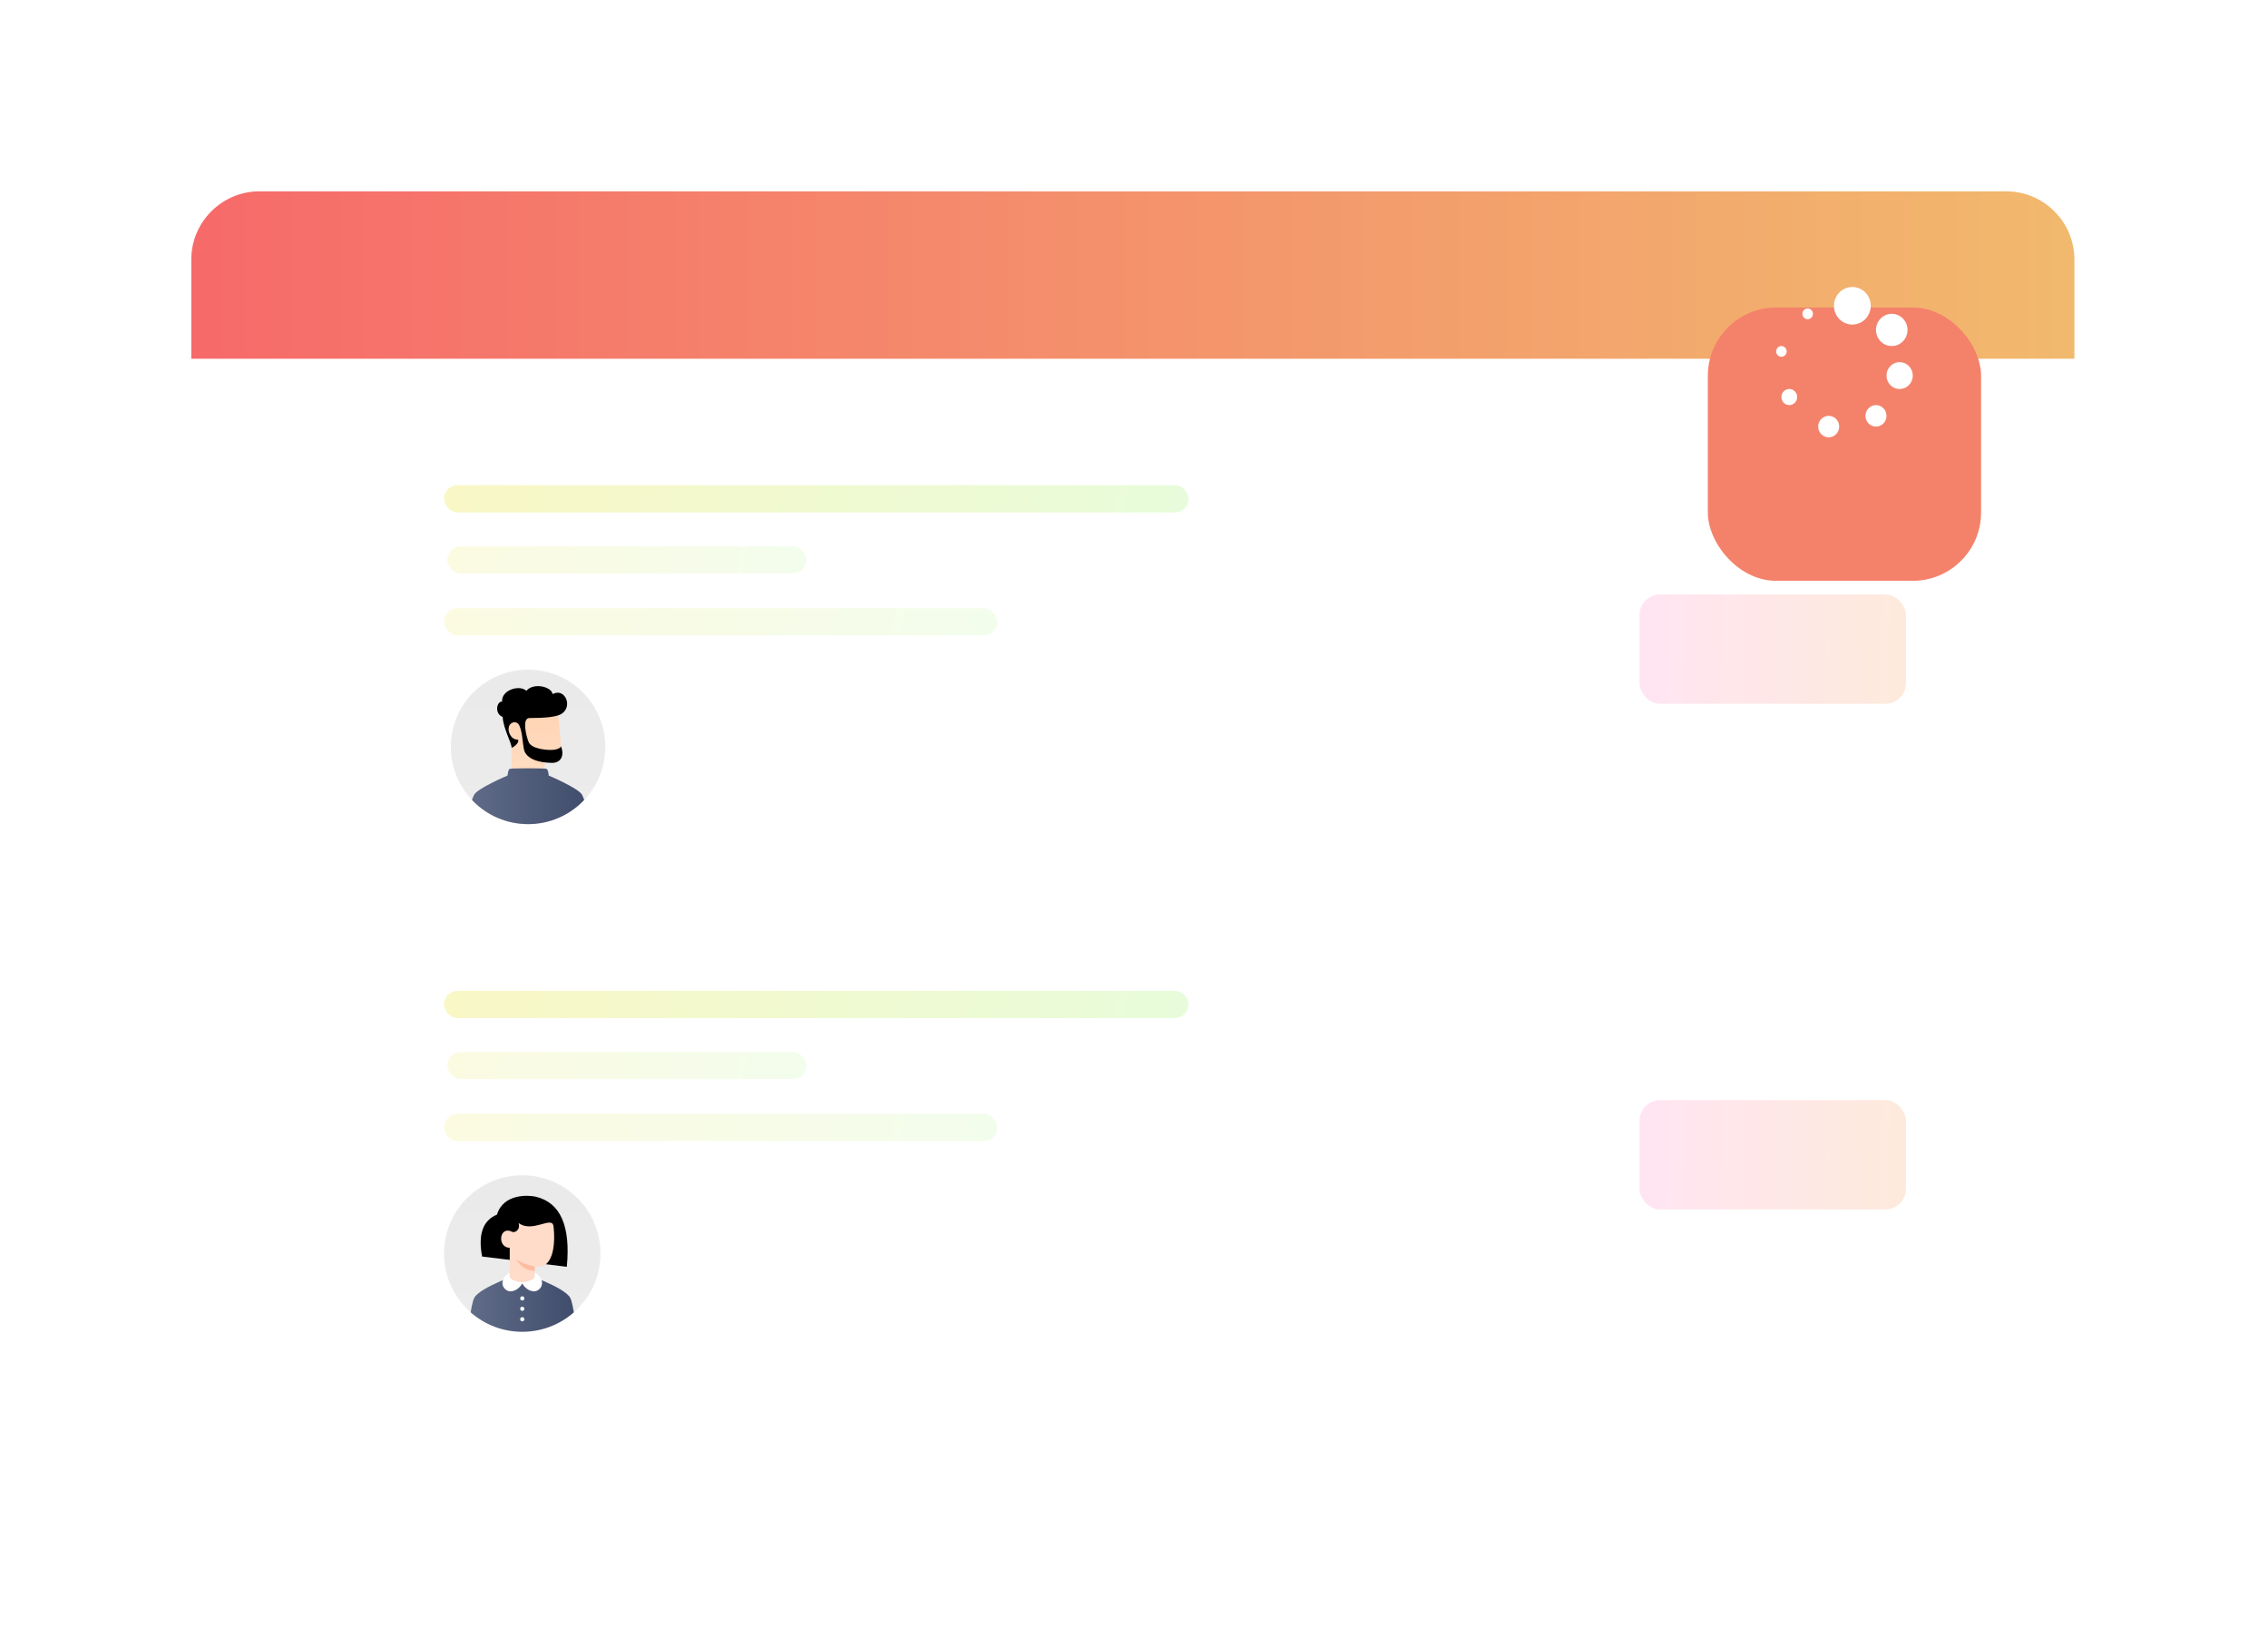<svg width="332" height="241" viewBox="0 0 332 241" fill="none" xmlns="http://www.w3.org/2000/svg">
<g filter="url(#filter0_d_7176_1477)">
<rect x="28" y="28" width="275.662" height="185" rx="10" fill="white"/>
</g>
<g filter="url(#filter1_d_7176_1477)">
<rect x="48" y="63" width="239" height="64" rx="10" fill="white"/>
</g>
<g filter="url(#filter2_d_7176_1477)">
<rect x="48" y="137" width="239" height="64" rx="10" fill="white"/>
</g>
<g clip-path="url(#clip0_7176_1477)">
<path d="M66 109.304C66 103.061 71.061 98 77.304 98C83.548 98 88.609 103.061 88.609 109.304C88.609 115.548 83.548 120.609 77.304 120.609C71.061 120.609 66 115.548 66 109.304Z" fill="url(#paint0_linear_7176_1477)"/>
<path d="M79.716 111.264V112.959C79.716 113.286 74.893 113.176 74.893 112.705C74.893 112.262 74.902 110.254 74.893 108.188C73.812 106.788 73.812 105.913 74.666 105.009C75.52 104.104 81.6 103.652 81.6 103.652C81.6 103.652 82.056 108.039 82.127 109.229C82.156 109.707 82.466 111.264 81.261 111.264H79.716Z" fill="url(#paint1_linear_7176_1477)"/>
<g style="mix-blend-mode:multiply">
<path d="M79.714 111.119C78.732 111.012 77.783 110.702 76.927 110.209C76.927 110.209 77.53 111.641 79.714 112.029V111.119Z" fill="#FFD7B8"/>
</g>
<path d="M85.217 116.336C85.696 117.309 86.072 118.916 86.348 121.159H68.261C68.536 118.916 68.913 117.308 69.391 116.336C69.868 115.367 74.29 113.502 74.29 113.502C74.29 113.502 74.378 112.649 74.591 112.527C74.805 112.405 79.763 112.405 80.017 112.527C80.272 112.649 80.319 113.501 80.319 113.501C80.319 113.501 84.742 115.369 85.217 116.336Z" fill="url(#paint2_linear_7176_1477)"/>
<path d="M75.874 105.929C75.634 105.723 75.343 105.584 74.932 105.798C73.956 106.305 74.603 108.259 75.695 108.221C76.072 108.208 75.9 108.959 74.893 109.455C74.893 108.664 73.687 106.704 73.582 104.92C72.368 104.469 72.67 102.661 73.503 102.661C73.37 101.004 76.023 100.148 77.051 101.099C78.096 99.846 80.733 100.487 80.893 101.573C82.706 100.605 83.899 103.388 82.2 104.469C81.501 104.913 79.867 105.082 77.507 105.082C76.374 105.082 77.026 107.733 77.38 108.588C77.832 109.681 80.357 109.832 81.148 109.719C81.766 109.631 82.09 109.38 82.128 109.229C82.693 110.736 81.977 111.641 80.847 111.641C78.925 111.641 77.003 111.075 76.701 109.681C76.462 108.572 76.475 106.781 75.874 105.929Z" fill="url(#paint3_linear_7176_1477)"/>
</g>
<rect x="65" y="71" width="109" height="4" rx="2" fill="url(#paint4_linear_7176_1477)"/>
<rect x="65" y="145" width="109" height="4" rx="2" fill="url(#paint5_linear_7176_1477)"/>
<rect x="240" y="87" width="39" height="16" rx="3" fill="url(#paint6_linear_7176_1477)"/>
<rect x="240" y="161" width="39" height="16" rx="3" fill="url(#paint7_linear_7176_1477)"/>
<rect opacity="0.5" x="65.478" y="79.957" width="52.565" height="3.957" rx="1.978" fill="url(#paint8_linear_7176_1477)"/>
<rect opacity="0.5" x="65.478" y="153.957" width="52.565" height="3.957" rx="1.978" fill="url(#paint9_linear_7176_1477)"/>
<rect opacity="0.5" x="65" y="89" width="81" height="4" rx="2" fill="url(#paint10_linear_7176_1477)"/>
<rect opacity="0.5" x="65" y="163" width="81" height="4" rx="2" fill="url(#paint11_linear_7176_1477)"/>
<g clip-path="url(#clip1_7176_1477)">
<path d="M65 183.449C65 177.126 70.126 172 76.449 172C82.772 172 87.899 177.126 87.899 183.449C87.899 189.773 82.772 194.899 76.449 194.899C70.126 194.899 65 189.773 65 183.449Z" fill="url(#paint12_linear_7176_1477)"/>
<path d="M83.472 189.937C84.031 191.006 84.311 194.899 84.311 194.899H68.587C68.587 194.899 68.867 191.006 69.427 189.937C70.267 188.334 76.449 186.273 76.449 186.273C76.449 186.273 82.632 188.334 83.472 189.937Z" fill="url(#paint13_linear_7176_1477)"/>
<path d="M76.144 193.067C76.144 193.006 76.162 192.947 76.195 192.897C76.229 192.847 76.277 192.808 76.332 192.785C76.388 192.762 76.45 192.755 76.509 192.767C76.568 192.779 76.623 192.808 76.665 192.851C76.708 192.894 76.737 192.948 76.749 193.007C76.761 193.066 76.754 193.128 76.731 193.184C76.708 193.239 76.669 193.287 76.619 193.321C76.569 193.354 76.51 193.372 76.449 193.372C76.368 193.372 76.291 193.34 76.234 193.283C76.176 193.225 76.144 193.148 76.144 193.067ZM76.144 191.54C76.144 191.48 76.162 191.421 76.195 191.371C76.229 191.32 76.277 191.281 76.332 191.258C76.388 191.235 76.45 191.229 76.509 191.241C76.568 191.252 76.623 191.282 76.665 191.324C76.708 191.367 76.737 191.421 76.749 191.481C76.761 191.54 76.754 191.601 76.731 191.657C76.708 191.713 76.669 191.76 76.619 191.794C76.569 191.828 76.51 191.845 76.449 191.845C76.368 191.845 76.291 191.813 76.234 191.756C76.176 191.699 76.144 191.621 76.144 191.54ZM76.144 190.014C76.144 189.953 76.162 189.894 76.195 189.844C76.229 189.794 76.277 189.755 76.332 189.731C76.388 189.708 76.45 189.702 76.509 189.714C76.568 189.726 76.623 189.755 76.665 189.798C76.708 189.84 76.737 189.895 76.749 189.954C76.761 190.013 76.754 190.075 76.731 190.13C76.708 190.186 76.669 190.234 76.619 190.267C76.569 190.301 76.51 190.319 76.449 190.319C76.368 190.319 76.291 190.287 76.234 190.229C76.176 190.172 76.144 190.095 76.144 190.014Z" fill="white"/>
<path d="M82.973 185.389L70.573 183.89C69.962 180.645 70.687 178.6 72.748 177.756C73.701 174.633 77.411 174.887 78.462 175.142C82.04 176.008 83.544 179.424 82.973 185.389Z" fill="url(#paint14_linear_7176_1477)"/>
<path d="M74.617 187.189V182.61C72.707 182.581 73.08 179.272 74.999 180.282C75.342 180.434 76.22 180.014 75.915 178.984C77.976 180.511 80.847 177.832 81.029 179.48C81.386 182.725 80.695 185.392 78.864 185.392C78.669 185.4 78.474 185.388 78.281 185.357V187.189C77.683 187.546 77.086 187.724 76.488 187.724C75.89 187.724 75.267 187.546 74.617 187.189Z" fill="#FFDBC9"/>
<path d="M78.281 185.358V185.968C77.136 185.968 76.246 185.421 75.61 184.327C76.373 184.836 77.264 185.179 78.281 185.358Z" fill="#FFBC9E"/>
<path d="M76.447 187.645C76.969 187.62 78.281 187.35 78.281 186.767V186.273C78.421 186.273 78.822 186.604 79.028 186.884C79.843 187.991 78.939 188.983 78.202 188.983C77.272 188.983 76.655 188.206 76.449 187.832C76.243 188.206 75.627 188.983 74.697 188.983C73.96 188.983 73.056 187.991 73.871 186.884C74.077 186.604 74.477 186.273 74.617 186.273V186.767C74.617 187.35 75.895 187.62 76.447 187.645Z" fill="white"/>
</g>
<path opacity="0.8" d="M28 38C28 32.477 32.477 28 38 28H293.662C299.185 28 303.662 32.477 303.662 38V52.503H28V38Z" fill="url(#paint15_linear_7176_1477)"/>
<path d="M189.722 64.142H282.222" stroke="white"/>
<g filter="url(#filter3_d_7176_1477)">
<rect x="250" y="33" width="40" height="40" rx="10" fill="#F4826B"/>
</g>
<path d="M271.154 47.5C272.641 47.5 273.847 46.269 273.847 44.75C273.847 43.231 272.641 42 271.154 42C269.667 42 268.462 43.231 268.462 44.75C268.462 46.269 269.667 47.5 271.154 47.5Z" fill="white"/>
<path d="M276.923 50.642C278.197 50.642 279.231 49.587 279.231 48.285C279.231 46.983 278.197 45.928 276.923 45.928C275.648 45.928 274.615 46.983 274.615 48.285C274.615 49.587 275.648 50.642 276.923 50.642Z" fill="white"/>
<path d="M278.077 56.928C279.139 56.928 280 56.049 280 54.964C280 53.879 279.139 53 278.077 53C277.015 53 276.154 53.879 276.154 54.964C276.154 56.049 277.015 56.928 278.077 56.928Z" fill="white"/>
<path d="M274.616 62.428C275.465 62.428 276.154 61.725 276.154 60.857C276.154 59.989 275.465 59.285 274.616 59.285C273.766 59.285 273.077 59.989 273.077 60.857C273.077 61.725 273.766 62.428 274.616 62.428Z" fill="white"/>
<path d="M267.693 64C268.542 64 269.231 63.296 269.231 62.428C269.231 61.561 268.542 60.857 267.693 60.857C266.843 60.857 266.154 61.561 266.154 62.428C266.154 63.296 266.843 64 267.693 64Z" fill="white"/>
<path d="M261.923 59.286C262.561 59.286 263.077 58.758 263.077 58.107C263.077 57.456 262.561 56.928 261.923 56.928C261.286 56.928 260.77 57.456 260.77 58.107C260.77 58.758 261.286 59.286 261.923 59.286Z" fill="white"/>
<path d="M260.769 52.214C261.194 52.214 261.538 51.862 261.538 51.428C261.538 50.994 261.194 50.642 260.769 50.642C260.344 50.642 260 50.994 260 51.428C260 51.862 260.344 52.214 260.769 52.214Z" fill="white"/>
<path d="M264.615 46.714C265.04 46.714 265.384 46.362 265.384 45.928C265.384 45.494 265.04 45.142 264.615 45.142C264.19 45.142 263.846 45.494 263.846 45.928C263.846 46.362 264.19 46.714 264.615 46.714Z" fill="white"/>
<defs>
<filter id="filter0_d_7176_1477" x="0" y="0" width="331.662" height="241" filterUnits="userSpaceOnUse" color-interpolation-filters="sRGB">
<feFlood flood-opacity="0" result="BackgroundImageFix"/>
<feColorMatrix in="SourceAlpha" type="matrix" values="0 0 0 0 0 0 0 0 0 0 0 0 0 0 0 0 0 0 127 0" result="hardAlpha"/>
<feMorphology radius="4" operator="dilate" in="SourceAlpha" result="effect1_dropShadow_7176_1477"/>
<feOffset/>
<feGaussianBlur stdDeviation="12"/>
<feComposite in2="hardAlpha" operator="out"/>
<feColorMatrix type="matrix" values="0 0 0 0 0.282 0 0 0 0 0.29 0 0 0 0 0.62 0 0 0 0.06 0"/>
<feBlend mode="normal" in2="BackgroundImageFix" result="effect1_dropShadow_7176_1477"/>
<feBlend mode="normal" in="SourceGraphic" in2="effect1_dropShadow_7176_1477" result="shape"/>
</filter>
<filter id="filter1_d_7176_1477" x="20" y="35" width="295" height="120" filterUnits="userSpaceOnUse" color-interpolation-filters="sRGB">
<feFlood flood-opacity="0" result="BackgroundImageFix"/>
<feColorMatrix in="SourceAlpha" type="matrix" values="0 0 0 0 0 0 0 0 0 0 0 0 0 0 0 0 0 0 127 0" result="hardAlpha"/>
<feMorphology radius="4" operator="dilate" in="SourceAlpha" result="effect1_dropShadow_7176_1477"/>
<feOffset/>
<feGaussianBlur stdDeviation="12"/>
<feComposite in2="hardAlpha" operator="out"/>
<feColorMatrix type="matrix" values="0 0 0 0 0.282 0 0 0 0 0.29 0 0 0 0 0.62 0 0 0 0.08 0"/>
<feBlend mode="normal" in2="BackgroundImageFix" result="effect1_dropShadow_7176_1477"/>
<feBlend mode="normal" in="SourceGraphic" in2="effect1_dropShadow_7176_1477" result="shape"/>
</filter>
<filter id="filter2_d_7176_1477" x="20" y="109" width="295" height="120" filterUnits="userSpaceOnUse" color-interpolation-filters="sRGB">
<feFlood flood-opacity="0" result="BackgroundImageFix"/>
<feColorMatrix in="SourceAlpha" type="matrix" values="0 0 0 0 0 0 0 0 0 0 0 0 0 0 0 0 0 0 127 0" result="hardAlpha"/>
<feMorphology radius="4" operator="dilate" in="SourceAlpha" result="effect1_dropShadow_7176_1477"/>
<feOffset/>
<feGaussianBlur stdDeviation="12"/>
<feComposite in2="hardAlpha" operator="out"/>
<feColorMatrix type="matrix" values="0 0 0 0 0.282 0 0 0 0 0.29 0 0 0 0 0.62 0 0 0 0.08 0"/>
<feBlend mode="normal" in2="BackgroundImageFix" result="effect1_dropShadow_7176_1477"/>
<feBlend mode="normal" in="SourceGraphic" in2="effect1_dropShadow_7176_1477" result="shape"/>
</filter>
<filter id="filter3_d_7176_1477" x="222" y="17" width="96" height="96" filterUnits="userSpaceOnUse" color-interpolation-filters="sRGB">
<feFlood flood-opacity="0" result="BackgroundImageFix"/>
<feColorMatrix in="SourceAlpha" type="matrix" values="0 0 0 0 0 0 0 0 0 0 0 0 0 0 0 0 0 0 127 0" result="hardAlpha"/>
<feMorphology radius="4" operator="dilate" in="SourceAlpha" result="effect1_dropShadow_7176_1477"/>
<feOffset dy="12"/>
<feGaussianBlur stdDeviation="12"/>
<feComposite in2="hardAlpha" operator="out"/>
<feColorMatrix type="matrix" values="0 0 0 0 0.957 0 0 0 0 0.286 0 0 0 0 0.275 0 0 0 0.15 0"/>
<feBlend mode="normal" in2="BackgroundImageFix" result="effect1_dropShadow_7176_1477"/>
<feBlend mode="normal" in="SourceGraphic" in2="effect1_dropShadow_7176_1477" result="shape"/>
</filter>
<linearGradient id="paint0_linear_7176_1477" x1="77.304" y1="98" x2="77.304" y2="120.609" gradientUnits="userSpaceOnUse">
<stop stop-color="#EAEAEA"/>
<stop offset="1" stop-color="#ECECEC"/>
</linearGradient>
<linearGradient id="paint1_linear_7176_1477" x1="78.118" y1="103.652" x2="78.118" y2="113.147" gradientUnits="userSpaceOnUse">
<stop stop-color="#FFD4B3"/>
<stop offset="1" stop-color="#FFDCC2"/>
</linearGradient>
<linearGradient id="paint2_linear_7176_1477" x1="68.261" y1="116.797" x2="86.348" y2="116.797" gradientUnits="userSpaceOnUse">
<stop stop-color="#606C88"/>
<stop offset="1" stop-color="#3F4C6B"/>
</linearGradient>
<linearGradient id="paint3_linear_7176_1477" x1="77.896" y1="111.641" x2="77.896" y2="100.411" gradientUnits="userSpaceOnUse">
<stop/>
<stop offset="1"/>
</linearGradient>
<linearGradient id="paint4_linear_7176_1477" x1="66.26" y1="72.812" x2="166.474" y2="100.875" gradientUnits="userSpaceOnUse">
<stop stop-color="#F9F7C6"/>
<stop offset="1" stop-color="#E8FCDB"/>
</linearGradient>
<linearGradient id="paint5_linear_7176_1477" x1="66.26" y1="146.813" x2="166.474" y2="174.875" gradientUnits="userSpaceOnUse">
<stop stop-color="#F9F7C6"/>
<stop offset="1" stop-color="#E8FCDB"/>
</linearGradient>
<linearGradient id="paint6_linear_7176_1477" x1="240.451" y1="94.25" x2="279.095" y2="95.218" gradientUnits="userSpaceOnUse">
<stop stop-color="#FFE5F2"/>
<stop offset="1" stop-color="#FEEADC"/>
</linearGradient>
<linearGradient id="paint7_linear_7176_1477" x1="240.451" y1="168.25" x2="279.095" y2="169.218" gradientUnits="userSpaceOnUse">
<stop stop-color="#FFE5F2"/>
<stop offset="1" stop-color="#FEEADC"/>
</linearGradient>
<linearGradient id="paint8_linear_7176_1477" x1="66.086" y1="81.749" x2="117.25" y2="88.735" gradientUnits="userSpaceOnUse">
<stop stop-color="#F9F7C6"/>
<stop offset="1" stop-color="#E8FCDB"/>
</linearGradient>
<linearGradient id="paint9_linear_7176_1477" x1="66.086" y1="155.749" x2="117.25" y2="162.735" gradientUnits="userSpaceOnUse">
<stop stop-color="#F9F7C6"/>
<stop offset="1" stop-color="#E8FCDB"/>
</linearGradient>
<linearGradient id="paint10_linear_7176_1477" x1="65.936" y1="90.812" x2="142.914" y2="106.831" gradientUnits="userSpaceOnUse">
<stop stop-color="#F9F7C6"/>
<stop offset="1" stop-color="#E8FCDB"/>
</linearGradient>
<linearGradient id="paint11_linear_7176_1477" x1="65.936" y1="164.813" x2="142.914" y2="180.831" gradientUnits="userSpaceOnUse">
<stop stop-color="#F9F7C6"/>
<stop offset="1" stop-color="#E8FCDB"/>
</linearGradient>
<linearGradient id="paint12_linear_7176_1477" x1="76.449" y1="172" x2="76.449" y2="194.899" gradientUnits="userSpaceOnUse">
<stop stop-color="#EAEAEA"/>
<stop offset="1" stop-color="#ECECEC"/>
</linearGradient>
<linearGradient id="paint13_linear_7176_1477" x1="68.587" y1="190.586" x2="84.311" y2="190.586" gradientUnits="userSpaceOnUse">
<stop stop-color="#606C88"/>
<stop offset="1" stop-color="#3F4C6B"/>
</linearGradient>
<linearGradient id="paint14_linear_7176_1477" x1="76.727" y1="185.389" x2="76.727" y2="175.002" gradientUnits="userSpaceOnUse">
<stop/>
<stop offset="1"/>
</linearGradient>
<linearGradient id="paint15_linear_7176_1477" x1="28" y1="40.252" x2="303.662" y2="40.252" gradientUnits="userSpaceOnUse">
<stop stop-color="#F44545"/>
<stop offset="1" stop-color="#EEA849"/>
</linearGradient>
<clipPath id="clip0_7176_1477">
<path d="M66 109.304C66 103.061 71.061 98 77.304 98C83.548 98 88.609 103.061 88.609 109.304C88.609 115.548 83.548 120.609 77.304 120.609C71.061 120.609 66 115.548 66 109.304Z" fill="white"/>
</clipPath>
<clipPath id="clip1_7176_1477">
<path d="M65 183.449C65 177.126 70.126 172 76.449 172C82.772 172 87.899 177.126 87.899 183.449C87.899 189.773 82.772 194.899 76.449 194.899C70.126 194.899 65 189.773 65 183.449Z" fill="white"/>
</clipPath>
</defs>
</svg>
